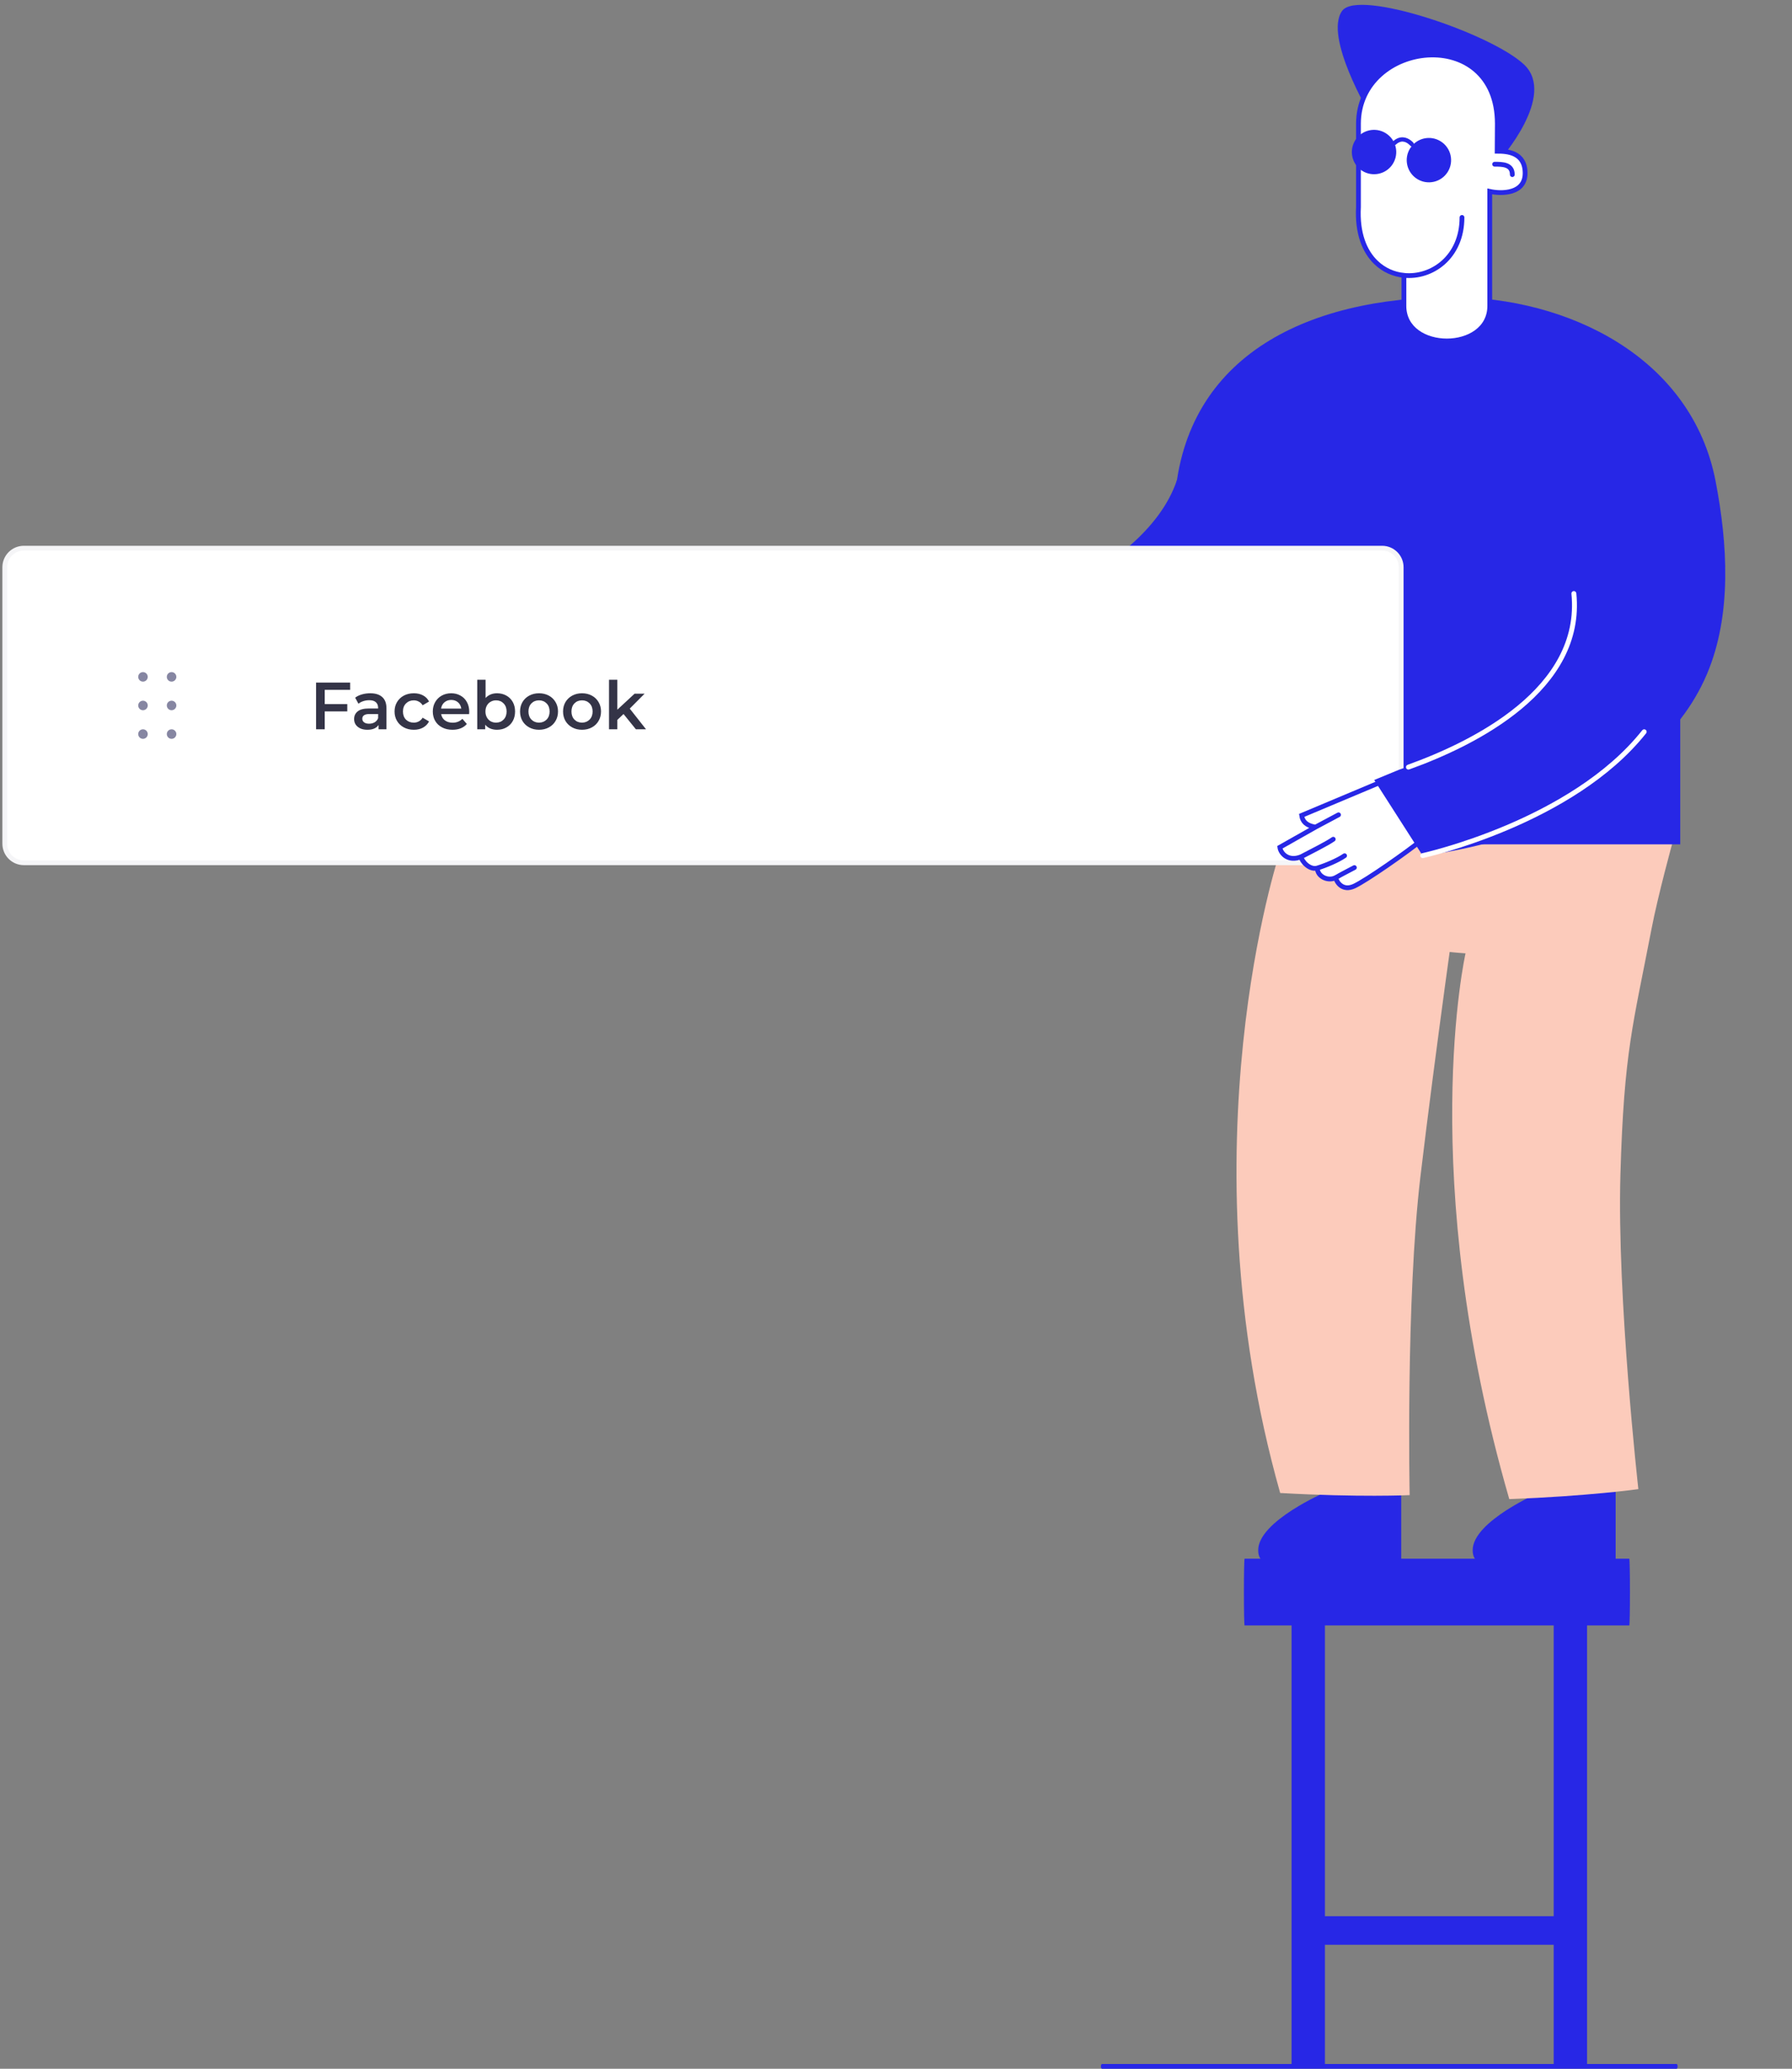 <svg width="376" height="434" viewBox="0 0 376 434" fill="none" xmlns="http://www.w3.org/2000/svg">
<rect x="0" y="0" width="376" height="434" fill="#808080" stroke="none"/>
<path fill-rule="evenodd" clip-rule="evenodd" d="M205.868 135.531L195.633 140.483L189.51 143.357L191.51 147.425L185.384 151.18L194.57 165.413L217.899 151.459L205.868 135.531Z" fill="white"/>
<path fill-rule="evenodd" clip-rule="evenodd" d="M185.938 151.306L194.695 164.878L217.318 151.345L205.749 136.028L195.806 140.84L190.044 143.544L191.865 147.251C191.957 147.433 191.891 147.655 191.718 147.762L185.938 151.306ZM194.571 165.81C194.44 165.81 194.313 165.744 194.238 165.627L185.052 151.394L184.999 151.093L185.178 150.844L190.996 147.276L189.155 143.531L189.138 143.226L189.342 143L195.465 140.126L205.697 135.174C205.865 135.092 206.071 135.141 206.185 135.291L218.216 151.222L218.289 151.534L218.103 151.799L194.774 165.753L194.571 165.81Z" fill="#2727E6"/>
<path fill-rule="evenodd" clip-rule="evenodd" d="M187.347 154.398C187.206 154.398 187.069 154.323 186.995 154.192C186.886 153.997 186.955 153.752 187.149 153.643L194.749 149.362C194.941 149.256 195.189 149.32 195.298 149.516C195.408 149.709 195.339 149.955 195.144 150.064L187.544 154.345L187.347 154.398Z" fill="#2727E6"/>
<path fill-rule="evenodd" clip-rule="evenodd" d="M190.05 158.082C189.909 158.082 189.773 158.009 189.698 157.876C189.589 157.683 189.658 157.437 189.852 157.327L197.454 153.046C197.644 152.939 197.892 153.003 198.001 153.2C198.111 153.394 198.043 153.639 197.848 153.749L190.247 158.03L190.05 158.082Z" fill="#2727E6"/>
<path fill-rule="evenodd" clip-rule="evenodd" d="M192.456 161.93C192.315 161.93 192.178 161.857 192.104 161.724C191.994 161.531 192.063 161.285 192.257 161.176L199.858 156.895C200.049 156.789 200.297 156.852 200.407 157.048C200.516 157.243 200.447 157.488 200.253 157.597L192.653 161.878L192.456 161.93Z" fill="#2727E6"/>
<path fill-rule="evenodd" clip-rule="evenodd" d="M188.559 149.517C188.419 149.517 188.284 149.443 188.209 149.314C188.099 149.121 188.166 148.875 188.359 148.764L193.987 145.544C194.179 145.434 194.425 145.501 194.537 145.693C194.648 145.886 194.58 146.133 194.387 146.243L188.76 149.464L188.559 149.517Z" fill="#2727E6"/>
<path fill-rule="evenodd" clip-rule="evenodd" d="M246.952 100.706C239.903 121.779 202.903 131.768 202.903 131.768L205.869 135.531L218.354 154.69C218.354 154.69 249.548 147.973 264.826 128.704L246.952 100.706Z" fill="#2727E6"/>
<path fill-rule="evenodd" clip-rule="evenodd" d="M312.361 328C311.241 328 309 328.065 309 325.201C309 319.1 323.21 313 323.21 313H339V328C339 328 322.764 328 312.361 328Z" fill="#2727E6"/>
<path fill-rule="evenodd" clip-rule="evenodd" d="M267.361 328C266.241 328 264 328.065 264 325.201C264 319.1 278.21 313 278.21 313H294V328C294 328 277.764 328 267.361 328Z" fill="#2727E6"/>
<path fill-rule="evenodd" clip-rule="evenodd" d="M341.855 341H261.144C261.064 341 260.999 337.856 260.999 333.989C260.999 330.121 261.064 327 261.144 327H341.855C341.935 327 341.999 330.121 341.999 333.989C341.999 337.856 341.935 341 341.855 341Z" fill="#2727E6"/>
<path fill-rule="evenodd" clip-rule="evenodd" d="M329.901 408H275.097C275.043 408 274.999 406.653 274.999 404.995C274.999 403.338 275.043 402 275.097 402H329.901C329.955 402 329.999 403.338 329.999 404.995C329.999 406.653 329.955 408 329.901 408Z" fill="#2727E6"/>
<path fill-rule="evenodd" clip-rule="evenodd" d="M325.999 433L325.999 329.186C325.999 329.083 327.571 329 329.505 329C331.439 329 332.999 329.083 332.999 329.186L332.999 433C332.999 433.034 325.999 433.034 325.999 433Z" fill="#2727E6"/>
<path fill-rule="evenodd" clip-rule="evenodd" d="M351.785 434H231.216C231.097 434 231 433.776 231 433.499C231 433.223 231.097 433 231.216 433H351.785C351.904 433 352 433.223 352 433.499C352 433.776 351.904 434 351.785 434Z" fill="#2727E6"/>
<path fill-rule="evenodd" clip-rule="evenodd" d="M270.999 433L270.999 329.186C270.999 329.083 272.571 329 274.505 329C276.439 329 277.999 329.083 277.999 329.186L277.999 433.096C277.999 433.335 270.999 433.239 270.999 433Z" fill="#2727E6"/>
<path d="M346.5 195C347.893 187.741 351 176.5 351 176.5L291 175.5C291 175.5 281.771 181.053 280.5 187C278.054 198.444 307.5 200 307.5 200C307.5 200 297 246.358 316.678 314.5C333.355 313.873 343.763 312.402 343.763 312.402C343.763 312.402 339.258 272.239 340 246.358C340.742 220.477 342.689 214.854 346.5 195Z" fill="#FCCBBB"/>
<path d="M306 186.5L268.461 179.018C268.461 179.018 248.069 240.48 268.609 313.218C285.276 314.16 295.776 313.661 295.776 313.661C295.776 313.661 294.946 272.78 298.042 246.781C301.138 220.781 306 186.5 306 186.5Z" fill="#FCCBBB"/>
<path fill-rule="evenodd" clip-rule="evenodd" d="M352.55 177.129H260.692V120.597L352.55 134.833V177.129Z" fill="#2727E6"/>
<path fill-rule="evenodd" clip-rule="evenodd" d="M246.351 109.001C246.351 77.261 270.672 63.105 302.419 62.348C303.069 62.333 303.723 62.326 304.387 62.326C329.063 62.326 354.97 74.974 359.974 100.976C362.48 114.001 363.45 128.911 358.154 141.416C352.35 155.114 339.81 164.05 326.481 169.692C312.736 175.51 319.456 169.189 312.116 165.413C299.324 158.835 294.713 157.19 294.713 157.19L246.351 109.001Z" fill="#2727E6"/>
<path fill-rule="evenodd" clip-rule="evenodd" d="M314.685 33.553C314.685 33.553 326.723 20.041 319.755 13.519C312.788 6.996 285.011 -2.397 281.617 2.27C277.695 7.663 287.452 24.016 287.452 24.016L314.685 33.553Z" fill="#2727E6"/>
<path d="M285.036 43.429V25.968C285.036 8.506 314.173 5.014 314.173 25.968L314.136 31.722C316.256 31.722 320 31.97 320 36.336C320 40.701 315.056 40.701 312.583 40.155V64.165C312.583 73.988 294.572 73.988 294.572 64.165V57.769C292.453 57.553 290.401 56.678 288.744 55.096C286.318 52.778 284.739 48.941 285.036 43.429Z" fill="white"/>
<path d="M306.756 45.612C306.756 53.965 300.409 58.365 294.572 57.769M294.572 57.769C292.453 57.553 290.401 56.678 288.744 55.096C286.318 52.778 284.739 48.941 285.036 43.429V25.968C285.036 8.506 314.173 5.014 314.173 25.968L314.136 31.722C316.256 31.722 320 31.97 320 36.336C320 40.701 315.056 40.701 312.583 40.155V64.165C312.583 73.988 294.572 73.988 294.572 64.165V57.769ZM313.607 34.45C315.196 34.45 317.315 34.45 317.315 36.633" stroke="#2727E6" stroke-linecap="round"/>
<path fill-rule="evenodd" clip-rule="evenodd" d="M1 119C1 116.791 2.791 115 5 115H290C292.209 115 294 116.791 294 119V177C294 179.209 292.209 181 290 181H5C2.791 181 1 179.209 1 177V119Z" fill="white" stroke="#F5F5F7"/>
<path d="M68.136 144.726V147.708H72.868V149.248H68.136V153H66.316V143.2H73.47V144.726H68.136ZM77.686 145.44C78.787 145.44 79.627 145.706 80.206 146.238C80.794 146.761 81.088 147.554 81.088 148.618V153H79.436V152.09C79.221 152.417 78.913 152.669 78.512 152.846C78.12 153.014 77.644 153.098 77.084 153.098C76.524 153.098 76.034 153.005 75.614 152.818C75.194 152.622 74.867 152.356 74.634 152.02C74.41 151.675 74.298 151.287 74.298 150.858C74.298 150.186 74.545 149.649 75.04 149.248C75.544 148.837 76.332 148.632 77.406 148.632H79.338V148.52C79.338 147.997 79.179 147.596 78.862 147.316C78.554 147.036 78.092 146.896 77.476 146.896C77.056 146.896 76.64 146.961 76.23 147.092C75.828 147.223 75.488 147.405 75.208 147.638L74.522 146.364C74.914 146.065 75.385 145.837 75.936 145.678C76.486 145.519 77.07 145.44 77.686 145.44ZM77.448 151.824C77.886 151.824 78.274 151.726 78.61 151.53C78.955 151.325 79.198 151.035 79.338 150.662V149.794H77.532C76.524 149.794 76.02 150.125 76.02 150.788C76.02 151.105 76.146 151.357 76.398 151.544C76.65 151.731 77 151.824 77.448 151.824ZM86.832 153.098C86.057 153.098 85.362 152.935 84.746 152.608C84.13 152.281 83.649 151.829 83.304 151.25C82.959 150.662 82.786 149.999 82.786 149.262C82.786 148.525 82.959 147.867 83.304 147.288C83.649 146.709 84.125 146.257 84.732 145.93C85.348 145.603 86.048 145.44 86.832 145.44C87.569 145.44 88.213 145.589 88.764 145.888C89.324 146.187 89.744 146.616 90.024 147.176L88.68 147.96C88.465 147.615 88.195 147.358 87.868 147.19C87.551 147.013 87.201 146.924 86.818 146.924C86.165 146.924 85.623 147.139 85.194 147.568C84.765 147.988 84.55 148.553 84.55 149.262C84.55 149.971 84.76 150.541 85.18 150.97C85.609 151.39 86.155 151.6 86.818 151.6C87.201 151.6 87.551 151.516 87.868 151.348C88.195 151.171 88.465 150.909 88.68 150.564L90.024 151.348C89.735 151.908 89.31 152.342 88.75 152.65C88.199 152.949 87.56 153.098 86.832 153.098ZM98.455 149.304C98.455 149.425 98.446 149.598 98.427 149.822H92.561C92.664 150.373 92.93 150.811 93.359 151.138C93.798 151.455 94.339 151.614 94.983 151.614C95.805 151.614 96.481 151.343 97.013 150.802L97.951 151.88C97.615 152.281 97.191 152.585 96.677 152.79C96.164 152.995 95.585 153.098 94.941 153.098C94.12 153.098 93.397 152.935 92.771 152.608C92.146 152.281 91.661 151.829 91.315 151.25C90.979 150.662 90.811 149.999 90.811 149.262C90.811 148.534 90.975 147.881 91.301 147.302C91.637 146.714 92.099 146.257 92.687 145.93C93.275 145.603 93.938 145.44 94.675 145.44C95.403 145.44 96.052 145.603 96.621 145.93C97.2 146.247 97.648 146.7 97.965 147.288C98.292 147.867 98.455 148.539 98.455 149.304ZM94.675 146.84C94.115 146.84 93.639 147.008 93.247 147.344C92.865 147.671 92.631 148.109 92.547 148.66H96.789C96.715 148.119 96.486 147.68 96.103 147.344C95.721 147.008 95.245 146.84 94.675 146.84ZM104.28 145.44C105.008 145.44 105.657 145.599 106.226 145.916C106.805 146.233 107.258 146.681 107.584 147.26C107.911 147.839 108.074 148.506 108.074 149.262C108.074 150.018 107.911 150.69 107.584 151.278C107.258 151.857 106.805 152.305 106.226 152.622C105.657 152.939 105.008 153.098 104.28 153.098C103.767 153.098 103.296 153.009 102.866 152.832C102.446 152.655 102.092 152.389 101.802 152.034V153H100.136V142.612H101.886V146.434C102.185 146.107 102.535 145.86 102.936 145.692C103.347 145.524 103.795 145.44 104.28 145.44ZM104.084 151.6C104.728 151.6 105.256 151.385 105.666 150.956C106.086 150.527 106.296 149.962 106.296 149.262C106.296 148.562 106.086 147.997 105.666 147.568C105.256 147.139 104.728 146.924 104.084 146.924C103.664 146.924 103.286 147.022 102.95 147.218C102.614 147.405 102.348 147.675 102.152 148.03C101.956 148.385 101.858 148.795 101.858 149.262C101.858 149.729 101.956 150.139 102.152 150.494C102.348 150.849 102.614 151.124 102.95 151.32C103.286 151.507 103.664 151.6 104.084 151.6ZM113.094 153.098C112.338 153.098 111.657 152.935 111.05 152.608C110.443 152.281 109.967 151.829 109.622 151.25C109.286 150.662 109.118 149.999 109.118 149.262C109.118 148.525 109.286 147.867 109.622 147.288C109.967 146.709 110.443 146.257 111.05 145.93C111.657 145.603 112.338 145.44 113.094 145.44C113.859 145.44 114.545 145.603 115.152 145.93C115.759 146.257 116.23 146.709 116.566 147.288C116.911 147.867 117.084 148.525 117.084 149.262C117.084 149.999 116.911 150.662 116.566 151.25C116.23 151.829 115.759 152.281 115.152 152.608C114.545 152.935 113.859 153.098 113.094 153.098ZM113.094 151.6C113.738 151.6 114.27 151.385 114.69 150.956C115.11 150.527 115.32 149.962 115.32 149.262C115.32 148.562 115.11 147.997 114.69 147.568C114.27 147.139 113.738 146.924 113.094 146.924C112.45 146.924 111.918 147.139 111.498 147.568C111.087 147.997 110.882 148.562 110.882 149.262C110.882 149.962 111.087 150.527 111.498 150.956C111.918 151.385 112.45 151.6 113.094 151.6ZM122.117 153.098C121.361 153.098 120.68 152.935 120.073 152.608C119.467 152.281 118.991 151.829 118.645 151.25C118.309 150.662 118.141 149.999 118.141 149.262C118.141 148.525 118.309 147.867 118.645 147.288C118.991 146.709 119.467 146.257 120.073 145.93C120.68 145.603 121.361 145.44 122.117 145.44C122.883 145.44 123.569 145.603 124.175 145.93C124.782 146.257 125.253 146.709 125.589 147.288C125.935 147.867 126.107 148.525 126.107 149.262C126.107 149.999 125.935 150.662 125.589 151.25C125.253 151.829 124.782 152.281 124.175 152.608C123.569 152.935 122.883 153.098 122.117 153.098ZM122.117 151.6C122.761 151.6 123.293 151.385 123.713 150.956C124.133 150.527 124.343 149.962 124.343 149.262C124.343 148.562 124.133 147.997 123.713 147.568C123.293 147.139 122.761 146.924 122.117 146.924C121.473 146.924 120.941 147.139 120.521 147.568C120.111 147.997 119.905 148.562 119.905 149.262C119.905 149.962 120.111 150.527 120.521 150.956C120.941 151.385 121.473 151.6 122.117 151.6ZM130.833 149.794L129.531 151.026V153H127.781V142.612H129.531V148.884L133.157 145.524H135.257L132.135 148.66L135.551 153H133.423L130.833 149.794Z" fill="#343447"/>
<path fill-rule="evenodd" clip-rule="evenodd" d="M35 142C35 141.444 35.448 141 36 141C36.556 141 37 141.448 37 142C37 142.556 36.552 143 36 143C35.444 143 35 142.552 35 142ZM29 142C29 141.444 29.448 141 30 141C30.556 141 31 141.448 31 142C31 142.556 30.552 143 30 143C29.444 143 29 142.552 29 142ZM35 148C35 147.444 35.448 147 36 147C36.556 147 37 147.448 37 148C37 148.556 36.552 149 36 149C35.444 149 35 148.552 35 148ZM29 148C29 147.444 29.448 147 30 147C30.556 147 31 147.448 31 148C31 148.556 30.552 149 30 149C29.444 149 29 148.552 29 148ZM29 154C29 153.444 29.448 153 30 153C30.556 153 31 153.448 31 154C31 154.556 30.552 155 30 155C29.444 155 29 154.552 29 154ZM35 154C35 153.444 35.448 153 36 153C36.556 153 37 153.448 37 154C37 154.556 36.552 155 36 155C35.444 155 35 154.552 35 154Z" fill="#8686A2"/>
<path fill-rule="evenodd" clip-rule="evenodd" d="M296.341 30.706C296.182 30.742 296.007 30.689 295.896 30.553C295.889 30.546 295.226 29.756 294.343 29.704C293.84 29.674 293.347 29.889 292.869 30.342C292.686 30.513 292.405 30.505 292.235 30.326C292.065 30.146 292.072 29.862 292.251 29.692C292.921 29.056 293.645 28.762 294.404 28.809C295.681 28.89 296.553 29.94 296.589 29.985C296.746 30.175 296.717 30.457 296.527 30.613L296.341 30.706Z" fill="#2727E6"/>
<circle r="4.654" transform="matrix(-0.846 -0.534 -0.534 0.846 299.816 33.597)" fill="#2727E6"/>
<circle r="4.654" transform="matrix(-0.846 -0.534 -0.534 0.846 288.305 31.898)" fill="#2727E6"/>
<path d="M273.117 171.062L290.127 163.914L298.732 175.899C295.106 178.857 286.631 184.74 284.158 185.89C281.734 187.017 280.514 185.159 280.226 184.126C278.607 184.974 276.338 183.808 276.42 182.102C274.778 182.596 273.079 180.652 273.011 179.739C270.26 180.846 268.701 179.009 268.537 177.752L276.017 173.519C274.088 173.204 273.282 172.319 273.117 171.062Z" fill="white"/>
<path d="M276.017 173.519C274.088 173.204 273.282 172.319 273.117 171.062L290.127 163.914L298.732 175.899C295.106 178.857 286.631 184.74 284.158 185.89C281.734 187.017 280.514 185.159 280.226 184.126M276.017 173.519L280.852 170.939M276.017 173.519L268.537 177.752C268.701 179.009 270.26 180.846 273.011 179.739M273.011 179.739C274.948 178.708 278.35 177.041 279.745 176.061M273.011 179.739C273.079 180.652 274.778 182.596 276.42 182.102M276.42 182.102C278.062 181.608 280.729 180.498 282.125 179.518M276.42 182.102C276.338 183.808 278.607 184.974 280.226 184.126M280.226 184.126C281.845 183.278 279.263 184.584 284.18 182.009" stroke="#2727E6" stroke-linecap="round"/>
<path fill-rule="evenodd" clip-rule="evenodd" d="M329.368 120.597C332.238 148.924 293.5 161.5 293.5 161.5L288.336 163.635L298.5 179.5C298.5 179.5 332.015 176.077 347.294 156.808L329.368 120.597Z" fill="#2727E6"/>
<path fill-rule="evenodd" clip-rule="evenodd" d="M298.515 180.013C298.276 180.013 298.064 179.847 298.012 179.606C297.952 179.329 298.129 179.055 298.407 178.995C298.717 178.93 329.598 172.095 344.584 153.194C344.763 152.973 345.086 152.935 345.308 153.11C345.53 153.287 345.567 153.61 345.391 153.833C330.173 173.024 298.936 179.933 298.623 180.001L298.515 180.013Z" fill="white"/>
<path fill-rule="evenodd" clip-rule="evenodd" d="M295.514 161.45C295.303 161.45 295.106 161.32 295.031 161.112C294.934 160.844 295.074 160.549 295.341 160.453C309.04 155.529 331.719 144.319 329.719 124.565C329.691 124.282 329.897 124.031 330.178 124.002C330.466 123.978 330.715 124.179 330.743 124.462C332.813 144.91 309.669 156.394 295.689 161.42L295.514 161.45Z" fill="white"/>
</svg>
